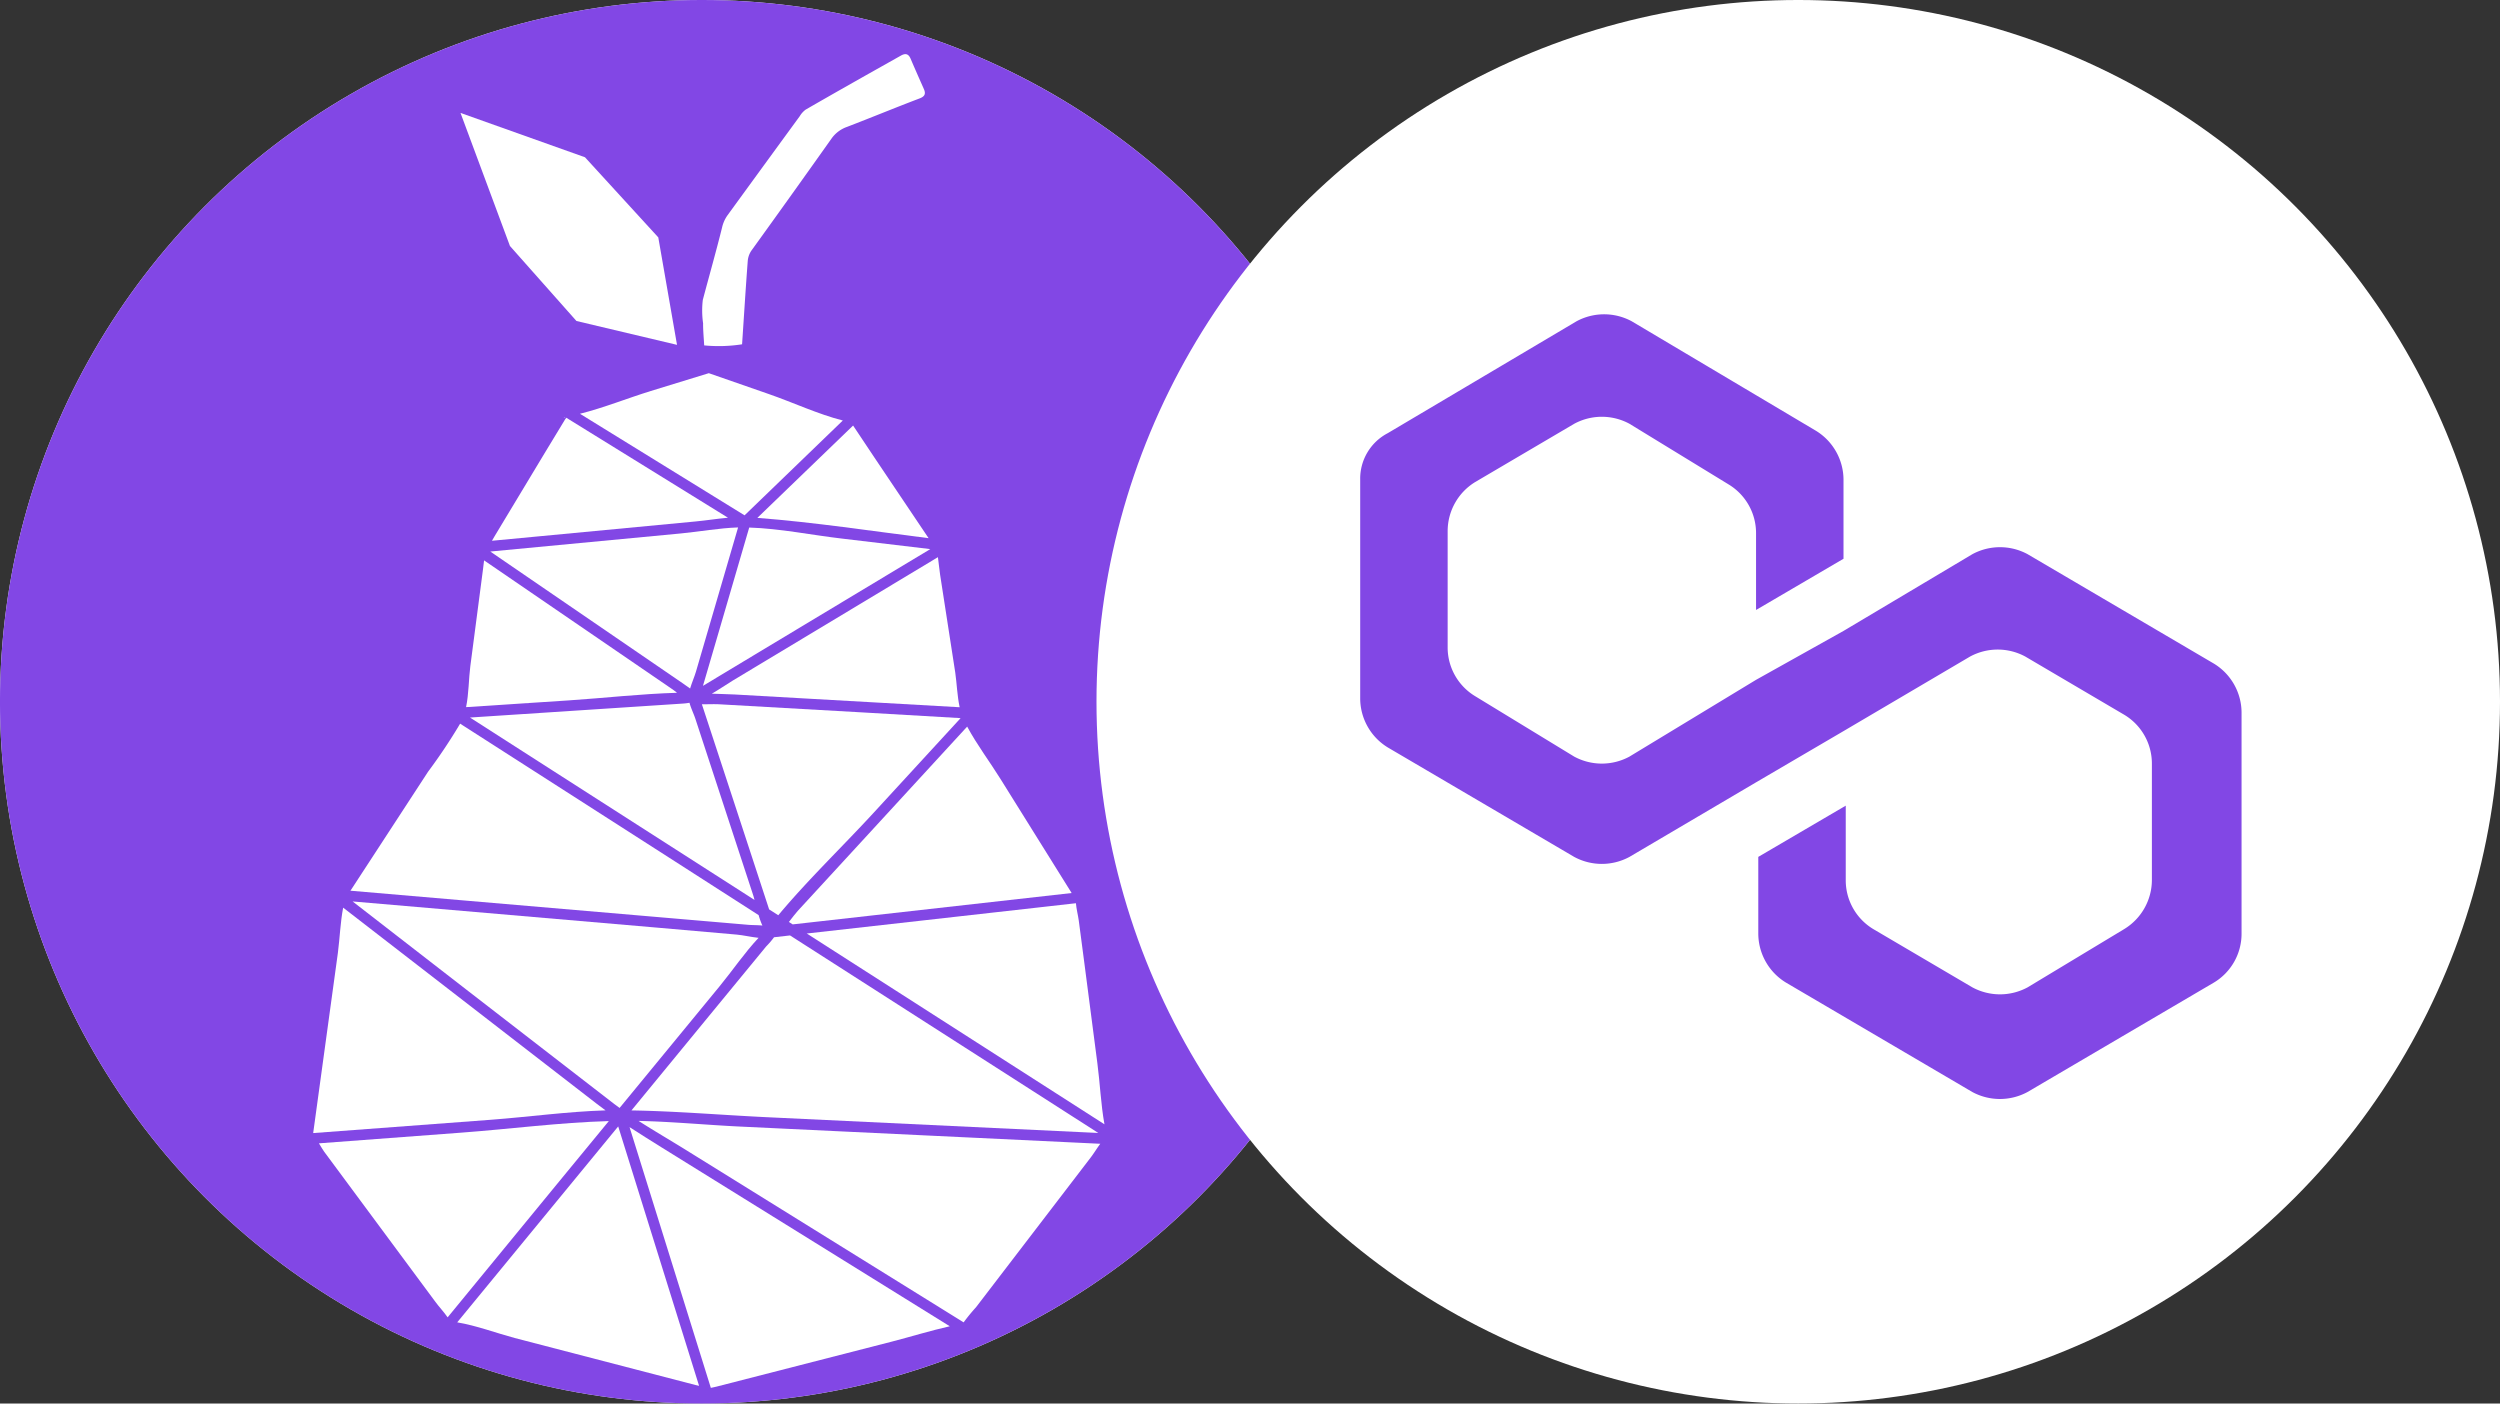<svg xmlns="http://www.w3.org/2000/svg" xmlns:xlink="http://www.w3.org/1999/xlink" width="114" height="64" viewBox="0 0 114 64">
  <rect x="0" y="0" width="114" height="64" fill="#333333" stroke="none"/>
  <defs>
    <clipPath id="clip-path">
      <ellipse id="Ellipse_144" data-name="Ellipse 144" cx="26.5" cy="25.5" rx="26.5" ry="25.5" transform="translate(-24483 -11213.874)" fill="#fff"/>
    </clipPath>
  </defs>
  <g id="Group_3453" data-name="Group 3453" transform="translate(24392 9969)">
    <circle id="Ellipse_103" data-name="Ellipse 103" cx="32" cy="32" r="32" transform="translate(-24392 -9969)" fill="#fff"/>
    <g id="svgexport-16" transform="translate(-24393.6 -9972)">
      <circle id="Ellipse_140" data-name="Ellipse 140" cx="32" cy="32" r="32" transform="translate(1.599 3)" fill="#8247e5"/>
      <path id="Path_4608" data-name="Path 4608" d="M130.69,34.65l5.676,2.022,3.343,3.654.854,4.9-4.586-1.088-3.032-3.419Z" transform="translate(-108.091 -26.501)" fill="#fff"/>
      <g id="Group_3445" data-name="Group 3445" transform="translate(15.878 20.017)">
        <path id="Path_4609" data-name="Path 4609" d="M235.633,214.269l-.776-1.244-2.461-3.945c-.488-.787-1.083-1.573-1.527-2.4q-2.419,2.635-4.84,5.267l-2.889,3.141c-.112.122-.249.309-.4.5l.172.111.794-.089Z" transform="translate(-201.044 -190.564)" fill="#fff"/>
        <path id="Path_4610" data-name="Path 4610" d="M199.124,200.4c-.234-.013-.529,0-.8,0a.267.267,0,0,1,.01.026q1.531,4.662,3.057,9.326l.418.267c1.36-1.627,2.928-3.128,4.355-4.68l3.959-4.308-4.53-.264Z" transform="translate(-180.597 -185.301)" fill="#fff"/>
        <path id="Path_4611" data-name="Path 4611" d="M118.952,257.349c-.345-.036-.714-.122-.986-.146l-3.7-.324L100.44,255.69l5.3,4.108,6.629,5.127c.078.06.163.12.246.181l4.566-5.555C117.765,258.841,118.314,258.026,118.952,257.349Z" transform="translate(-98.639 -231.601)" fill="#fff"/>
        <path id="Path_4612" data-name="Path 4612" d="M148.118,158.195c.078-.265.2-.54.265-.763l.823-2.816q.551-1.884,1.1-3.766c-.864.028-1.757.192-2.6.273l-8.7.826,3.624,2.481,5.17,3.54C147.9,158.043,148.01,158.121,148.118,158.195Z" transform="translate(-130.927 -143.816)" fill="#fff"/>
        <path id="Path_4613" data-name="Path 4613" d="M133.023,160.452l-.579,4.426c-.073.558-.068,1.261-.194,1.869l4.667-.306c1.641-.109,3.305-.3,4.953-.348-.093-.075-.184-.145-.27-.2l-8.529-5.838C133.055,160.185,133.039,160.318,133.023,160.452Z" transform="translate(-125.275 -151.519)" fill="#fff"/>
        <path id="Path_4614" data-name="Path 4614" d="M139.622,125.5c-.041.068-.081.14-.122.21l3.263-.309,6.019-.571c.488-.046.976-.125,1.48-.171L142.89,120.1l-.054.075-.9,1.484Z" transform="translate(-131.345 -118.068)" fill="#fff"/>
        <path id="Path_4615" data-name="Path 4615" d="M201.217,318.871c.142-.184.281-.418.438-.626l-5.957-.285-10.478-.5c-1.529-.073-3.083-.225-4.62-.257.69.441,1.446.882,2.149,1.318l12.674,7.868a8.334,8.334,0,0,1,.563-.688Z" transform="translate(-165.759 -283.106)" fill="#fff"/>
        <path id="Path_4616" data-name="Path 4616" d="M146.315,208.991c-.023-.088-.047-.174-.073-.254q-.93-2.835-1.858-5.669l-.769-2.347c-.07-.213-.2-.475-.265-.721a2.635,2.635,0,0,1-.283.036l-9.726.638,3.118,2Z" transform="translate(-126.187 -184.971)" fill="#fff"/>
        <path id="Path_4617" data-name="Path 4617" d="M241,263.479l-.6-4.617-.247-1.88c-.033-.242-.109-.529-.13-.792l-1.31.148-10.964,1.233,4.075,2.611,9.5,6.089C241.159,265.355,241.12,264.381,241,263.479Z" transform="translate(-205.239 -232.02)" fill="#fff"/>
        <path id="Path_4618" data-name="Path 4618" d="M159.706,119.933l-.021-.013C159.588,119.941,159.635,119.948,159.706,119.933Z" transform="translate(-148.2 -117.917)" fill="#fff"/>
        <path id="Path_4619" data-name="Path 4619" d="M199.889,274.219l-2.975-1.907-11.081-7.1-.73.083a3.8,3.8,0,0,1-.361.421l-2.4,2.92-3.741,4.555c2.033.033,4.08.208,6.11.306Z" transform="translate(-164.085 -239.573)" fill="#fff"/>
        <path id="Path_4620" data-name="Path 4620" d="M93.723,322.01l2.593,3.5c.163.223.384.455.553.7l4.965-6.05,2.385-2.9c-2.243.065-4.511.363-6.743.529L91,318.275c.1.163.19.317.236.377Z" transform="translate(-90.735 -283.156)" fill="#fff"/>
        <path id="Path_4621" data-name="Path 4621" d="M136.944,329.594l3.683.958.163.037q-1.843-5.915-3.688-11.829l-7.341,8.934c.874.146,1.78.488,2.622.714Z" transform="translate(-123.19 -284.412)" fill="#fff"/>
        <path id="Path_4622" data-name="Path 4622" d="M182.025,330.778l8.005-2.055c.875-.226,1.757-.5,2.643-.7l-5.129-3.184-8.021-4.978c-.488-.307-.976-.608-1.453-.919q1.854,5.944,3.707,11.89C181.862,330.809,181.951,330.8,182.025,330.778Z" transform="translate(-163.641 -284.562)" fill="#fff"/>
        <path id="Path_4623" data-name="Path 4623" d="M90.5,259.488l-1.127,8.221,8.108-.607c1.723-.13,3.486-.374,5.223-.428-.133-.1-.267-.2-.4-.3L90.74,257.43C90.611,258.1,90.587,258.824,90.5,259.488Z" transform="translate(-89.37 -233.058)" fill="#fff"/>
        <path id="Path_4624" data-name="Path 4624" d="M219.241,123.754l-.976-1.464L213.9,126.5c2.6.2,5.206.6,7.808.926h0Z" transform="translate(-193.642 -119.902)" fill="#fff"/>
        <path id="Path_4625" data-name="Path 4625" d="M211.524,159.964c-.039-.26-.062-.535-.1-.8l-3.59,2.16-5.762,3.465c-.325.2-.641.418-.958.6.353.016.709.018,1.053.037l10.248.581c-.112-.517-.13-1.092-.2-1.576Z" transform="translate(-182.933 -150.774)" fill="#fff"/>
        <path id="Path_4626" data-name="Path 4626" d="M200.768,150.88l-1.362,4.665-.747,2.554,1.814-1.092,8.552-5.144-4.01-.477C203.625,151.225,202.174,150.924,200.768,150.88Z" transform="translate(-180.882 -143.841)" fill="#fff"/>
        <path id="Path_4627" data-name="Path 4627" d="M170.046,107.61l-2.647.813c-1.054.325-2.142.766-3.229,1.038l7.506,4.631,4.48-4.324c-1.139-.291-2.277-.826-3.371-1.205Z" transform="translate(-152.002 -107.61)" fill="#fff"/>
        <path id="Path_4628" data-name="Path 4628" d="M100.822,211.975q-.468.716-.934,1.432l-.059.086,5.437.467,9.336.8,3.362.288c.2.018.433.01.651.034a3.253,3.253,0,0,1-.171-.475l-3.8-2.44-9.812-6.291a25.334,25.334,0,0,1-1.464,2.194Z" transform="translate(-98.128 -189.894)" fill="#fff"/>
      </g>
      <path id="Path_4629" data-name="Path 4629" d="M198.469,31.421a6.9,6.9,0,0,0,1.728-.05c.085-1.27.163-2.539.259-3.808a.976.976,0,0,1,.192-.5q1.819-2.521,3.615-5.056a1.453,1.453,0,0,1,.714-.548c1.109-.425,2.207-.88,3.315-1.3.229-.088.29-.2.2-.416-.207-.467-.413-.932-.613-1.4-.1-.231-.244-.249-.446-.133-1.446.813-2.894,1.627-4.337,2.46a1.03,1.03,0,0,0-.27.3q-1.651,2.26-3.3,4.527a1.55,1.55,0,0,0-.242.55c-.275,1.106-.587,2.2-.878,3.3a4.1,4.1,0,0,0,.013,1.066C198.417,30.76,198.451,31.081,198.469,31.421Z" transform="translate(-164.758 -12.671)" fill="#fff"/>
    </g>
    <circle id="Ellipse_104" data-name="Ellipse 104" cx="32" cy="32" r="32" transform="translate(-24342 -9969)" fill="#fff"/>
    <g id="Mask_Group_42" data-name="Mask Group 42" transform="translate(147 1251.874)" clip-path="url(#clip-path)">
      <g id="polygon-matic-logo" transform="translate(-24476.975 -11206.542)">
        <path id="Path_4678" data-name="Path 4678" d="M30.434,10.808a2.646,2.646,0,0,0-2.519,0l-5.877,3.5-3.988,2.23-5.772,3.5a2.646,2.646,0,0,1-2.519,0L5.247,17.286a2.594,2.594,0,0,1-1.259-2.23V9.746a2.626,2.626,0,0,1,1.259-2.23L9.76,4.861a2.646,2.646,0,0,1,2.519,0l4.513,2.761a2.594,2.594,0,0,1,1.259,2.23v3.5l3.988-2.336V7.409a2.626,2.626,0,0,0-1.259-2.23L12.383.188a2.646,2.646,0,0,0-2.519,0l-8.605,5.1A2.34,2.34,0,0,0,0,7.409v9.982a2.626,2.626,0,0,0,1.259,2.23l8.5,4.991a2.646,2.646,0,0,0,2.519,0l5.772-3.4,3.988-2.336,5.772-3.4a2.646,2.646,0,0,1,2.519,0l4.513,2.655a2.594,2.594,0,0,1,1.259,2.23v5.31a2.626,2.626,0,0,1-1.259,2.23L30.434,30.56a2.646,2.646,0,0,1-2.519,0L23.4,27.905a2.594,2.594,0,0,1-1.259-2.23v-3.4l-3.988,2.336v3.5a2.626,2.626,0,0,0,1.259,2.23l8.5,4.991a2.646,2.646,0,0,0,2.519,0l8.5-4.991a2.594,2.594,0,0,0,1.259-2.23V18.029a2.626,2.626,0,0,0-1.259-2.23Z" transform="translate(0 0.131)" fill="#8247e5"/>
      </g>
    </g>
  </g>
</svg>
